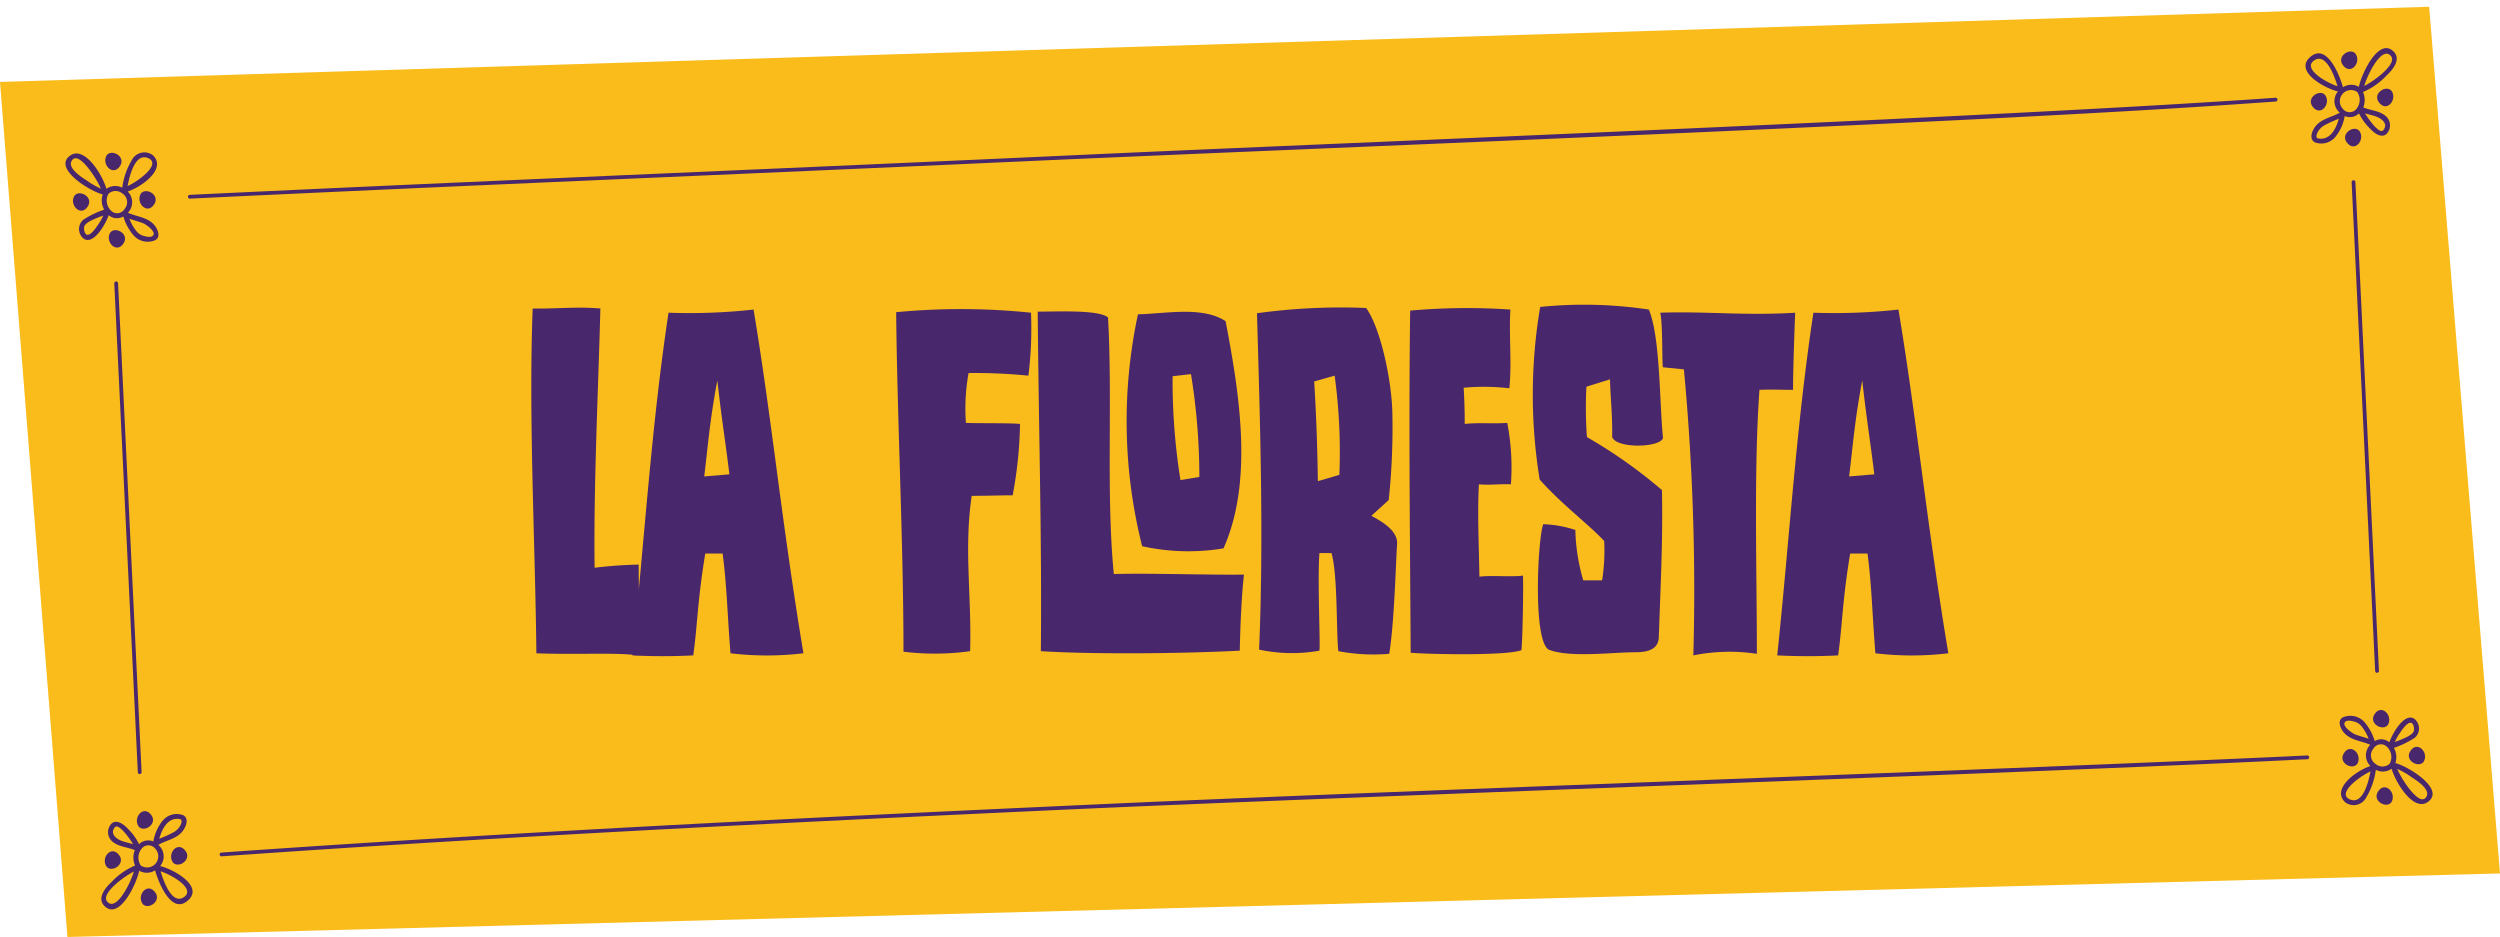 <svg id="Layer_1" data-name="Layer 1" xmlns="http://www.w3.org/2000/svg" viewBox="0 0 150.899 56.557"><defs><style>.cls-1{fill:#fabc1a;}.cls-2{fill:#48276c;}</style></defs><title>imagen-floresta-03-04</title><polygon class="cls-1" points="150.899 52.721 4.072 56.557 0 4.945 146.623 0.408 150.899 52.721"/><path class="cls-2" d="M6.201,11.734a1.142,1.142,0,0,0,.087.921l-.016.005a5.581,5.581,0,0,0-1.252.609.744.744,0,0,0,.014,1.124c.584.44,1.324-.82,1.529-1.404a.756.756,0,0,0,.882.077,3.115,3.115,0,0,0,.639,1.166,1.144,1.144,0,0,0,1.294.261c.369-.217.106-.732-.102-.953-.409-.436-1.038-.462-1.556-.7.023-.026.047-.05.067-.078a.908.908,0,0,0-.082-1.204c.834-.266,2.365-1.357,1.534-2.178a.849.849,0,0,0-1.289.298,4.32,4.32,0,0,0-.572,1.652.914.914,0,0,0-.954.067c-.253-.892-1.424-2.776-2.301-1.911C3.333,10.266,5.48,11.566,6.201,11.734Zm-.964,2.429c-.14-.053-.183-.333-.16-.455.034-.178.245-.296.387-.377a6.67,6.67,0,0,1,.769-.319,3.499,3.499,0,0,1-.323.566C5.814,13.721,5.466,14.25,5.237,14.163Zm3.974.075c-.148.121-.439.026-.598-.016a.902.902,0,0,1-.446-.36,2.632,2.632,0,0,1-.354-.658c.275.098.562.165.833.274C8.801,13.54,9.493,14.007,9.211,14.237ZM8.938,9.542c.837.355-.6,1.404-1.237,1.69C7.833,10.529,8.178,9.219,8.938,9.542Zm-1.563,2.129a.623.623,0,0,1,.145.942.52.52,0,0,1-.85.067.838.838,0,0,1-.122-.984A.63.63,0,0,1,7.375,11.671Zm-3.069-1.922c.354-.774,1.482.93,1.784,1.636a4.748,4.748,0,0,1-.86-.493C4.948,10.71,4.108,10.18,4.306,9.749Z"/><path class="cls-2" d="M7.258,9.999c.34-.561-.519-1.024-.818-.628C6.1,9.932,6.842,10.693,7.258,9.999Z"/><path class="cls-2" d="M5.31,12.442c.34-.561-.519-1.024-.818-.628C4.152,12.375,4.894,13.136,5.31,12.442Z"/><path class="cls-2" d="M6.653,14.039c-.34.561.402,1.322.818.628C7.81,14.106,6.952,13.643,6.653,14.039Z"/><path class="cls-2" d="M8.501,11.685c-.34.561.402,1.322.818.628C9.659,11.752,8.801,11.289,8.501,11.685Z"/><path class="cls-2" d="M141.116,5.521a.913.913,0,0,0,.037,1.209c.023.027.049.048.073.072-.466.27-1.069.357-1.432.783-.211.247-.452.758-.096.996a1.103,1.103,0,0,0,1.253-.304,2.675,2.675,0,0,0,.574-1.273.783.783,0,0,0,.863-.163,3.324,3.324,0,0,0,.642.898c.225.242.642.614.988.375A.74.74,0,0,0,144,7.004c-.378-.328-.91-.331-1.35-.52l-.006-.001a1.185,1.185,0,0,0-.015-.929,4.119,4.119,0,0,0,1.406-.98c.372-.344.919-.977.448-1.457-.872-.888-1.919,1.253-2.103,2.125a.91.91,0,0,0-.958.023c-.222-.792-1.027-2.775-2.042-1.763C138.546,4.337,140.295,5.324,141.116,5.521Zm-1.184,2.838c-.178-.031-.098-.25-.052-.353a1.007,1.007,0,0,1,.413-.438,7.597,7.597,0,0,1,.878-.399C140.999,7.783,140.64,8.481,139.932,8.358Zm3.919-.497c-.212.251-.827-.567-1.101-1.021.235.072.48.12.71.208C143.789,7.176,144.162,7.493,143.851,7.861Zm.477-4.464c.353.459-.974,1.465-1.623,1.792C142.917,4.446,143.8,2.71,144.327,3.397Zm-2.045,2.154a.847.847,0,0,1-.027.991.521.521,0,0,1-.853.015.673.673,0,0,1,.879-1.006Zm-2.586-1.915c.689-.451,1.193.892,1.393,1.567C140.421,4.995,138.934,4.135,139.697,3.636Z"/><path class="cls-2" d="M142.167,3.226c-.336-.365-1.146.178-.754.704C141.894,4.581,142.56,3.753,142.167,3.226Z"/><path class="cls-2" d="M144.341,5.471c-.336-.365-1.146.178-.754.704C144.067,6.825,144.733,5.997,144.341,5.471Z"/><path class="cls-2" d="M142.404,7.893c-.336-.365-1.146.178-.754.704C142.13,9.248,142.796,8.42,142.404,7.893Z"/><path class="cls-2" d="M140.337,5.727c-.336-.365-1.146.178-.754.704C140.064,7.082,140.729,6.254,140.337,5.727Z"/><path class="cls-2" d="M9.667,52.275A.913.913,0,0,0,9.63,51.066c-.023-.027-.049-.048-.073-.072.466-.27,1.069-.357,1.432-.783.211-.247.452-.758.096-.996a1.103,1.103,0,0,0-1.253.304,2.675,2.675,0,0,0-.574,1.273.783.783,0,0,0-.863.163,3.331,3.331,0,0,0-.643-.898c-.226-.242-.642-.614-.988-.375a.74.74,0,0,0,.019,1.111c.378.328.909.331,1.35.52l.006.001a1.185,1.185,0,0,0,.015.929,4.121,4.121,0,0,0-1.406.98c-.373.344-.919.977-.448,1.457.872.888,1.919-1.253,2.103-2.125a.91.91,0,0,0,.958-.023c.223.792,1.027,2.775,2.042,1.763C12.238,53.459,10.488,52.472,9.667,52.275Zm1.184-2.838c.178.031.099.25.052.353a1.006,1.006,0,0,1-.413.438,7.602,7.602,0,0,1-.878.399C9.785,50.013,10.143,49.315,10.851,49.438Zm-3.919.497c.212-.251.827.567,1.101,1.021-.235-.072-.48-.12-.71-.208C6.994,50.62,6.622,50.303,6.933,49.935ZM6.456,54.398c-.353-.459.974-1.465,1.623-1.792C7.866,53.35,6.983,55.086,6.456,54.398Zm2.045-2.154a.847.847,0,0,1,.027-.991.521.521,0,0,1,.853-.015.673.673,0,0,1-.879,1.006Zm2.586,1.915c-.689.451-1.193-.892-1.394-1.567C10.362,52.801,11.85,53.661,11.087,54.159Z"/><path class="cls-2" d="M8.616,54.57c.336.365,1.146-.178.754-.704C8.89,53.215,8.224,54.043,8.616,54.57Z"/><path class="cls-2" d="M6.442,52.325c.336.365,1.146-.178.754-.704C6.716,50.97,6.05,51.799,6.442,52.325Z"/><path class="cls-2" d="M8.38,49.902c.336.365,1.146-.178.754-.704C8.653,48.548,7.987,49.376,8.38,49.902Z"/><path class="cls-2" d="M10.446,52.068c.336.365,1.146-.178.754-.704C10.719,50.714,10.054,51.542,10.446,52.068Z"/><path class="cls-2" d="M144.582,46.062a1.142,1.142,0,0,0-.087-.921l.016-.005a5.582,5.582,0,0,0,1.252-.609.743.743,0,0,0-.015-1.124c-.584-.44-1.325.82-1.529,1.404a.756.756,0,0,0-.881-.077,3.115,3.115,0,0,0-.639-1.166,1.144,1.144,0,0,0-1.293-.261c-.369.217-.106.732.102.953.409.436,1.038.462,1.556.7-.022.026-.047.05-.067.078a.908.908,0,0,0,.081,1.204c-.834.266-2.365,1.357-1.535,2.178a.849.849,0,0,0,1.289-.298,4.315,4.315,0,0,0,.572-1.652.915.915,0,0,0,.954-.067c.253.892,1.424,2.776,2.3,1.911C147.45,47.53,145.303,46.23,144.582,46.062Zm.964-2.429c.14.053.183.333.16.455-.035.178-.245.296-.387.377a6.664,6.664,0,0,1-.769.319,3.519,3.519,0,0,1,.323-.566C144.97,44.075,145.317,43.546,145.546,43.633Zm-3.974-.075c.148-.121.439-.026.598.016a.904.904,0,0,1,.446.36,2.632,2.632,0,0,1,.353.658c-.275-.098-.562-.165-.833-.274C141.982,44.256,141.291,43.789,141.572,43.559Zm.273,4.696c-.838-.355.6-1.404,1.237-1.69C142.951,47.267,142.605,48.577,141.845,48.254Zm1.563-2.129a.623.623,0,0,1-.145-.942.52.52,0,0,1,.85-.067.838.838,0,0,1,.122.984A.631.631,0,0,1,143.408,46.125Zm3.069,1.922c-.354.774-1.482-.93-1.784-1.636a4.753,4.753,0,0,1,.86.493C145.835,47.086,146.675,47.615,146.477,48.047Z"/><path class="cls-2" d="M143.525,47.797c-.339.561.519,1.024.818.628C144.684,47.864,143.941,47.103,143.525,47.797Z"/><path class="cls-2" d="M145.473,45.354c-.34.561.519,1.024.818.628C146.631,45.42,145.889,44.66,145.473,45.354Z"/><path class="cls-2" d="M143.312,43.129c-.34.561.519,1.024.818.628C144.47,43.195,143.728,42.435,143.312,43.129Z"/><path class="cls-2" d="M142.282,46.111c.34-.561-.403-1.322-.818-.628C141.124,46.044,141.982,46.507,142.282,46.111Z"/><path class="cls-2" d="M11.464,11.989c16.633-.8,33.271-1.476,49.906-2.233,16.998-.773,55.785-2.252,72.762-3.404q1.614-.109,3.228-.224a.114.114,0,0,0-.011-.228c-16.816,1.192-55.446,2.681-72.286,3.458-16.819.777-33.642,1.462-50.459,2.253q-1.576.074-3.151.15A.114.114,0,0,0,11.464,11.989Z"/><path class="cls-2" d="M139.261,45.599c-16.632.8-55.06,2.134-71.694,2.891-16.998.773-33.997,1.594-50.974,2.746q-1.614.109-3.228.224a.114.114,0,0,0,.011.228C30.192,50.496,47.033,49.666,63.873,48.888c16.819-.777,55.43-2.12,72.248-2.911q1.576-.074,3.151-.15A.114.114,0,0,0,139.261,45.599Z"/><path class="cls-2" d="M141.943,10.997l1.421,29.504a.114.114,0,0,0,.228-.011L142.171,10.987A.114.114,0,0,0,141.943,10.997Z"/><path class="cls-2" d="M6.898,17.109,8.319,46.613a.114.114,0,0,0,.228-.011L7.126,17.098A.114.114,0,0,0,6.898,17.109Z"/><path class="cls-2" d="M38.487,39.559c-1.234-.19-3.736-.032-6.112-.127-.064-6.556-.475-14.095-.223-20.811,1.237.032,2.694-.126,4.087,0-.128,4.942-.413,10.643-.349,15.648a25.821,25.821,0,0,1,2.661-.19C38.551,36.042,38.646,37.816,38.487,39.559Z"/><path class="cls-2" d="M48.495,39.432a18.584,18.584,0,0,1-4.403,0c-.19-2.376-.221-4.117-.475-6.019H42.57c-.475,2.851-.475,4.403-.727,6.146a35.68,35.68,0,0,1-3.675,0c.729-6.905,1.139-13.778,2.184-20.684a35.155,35.155,0,0,0,5.132-.19C46.562,25.114,47.196,31.64,48.495,39.432ZM44.027,28.631c-.221-1.837-.475-3.39-.729-5.67-.475,2.533-.57,4.022-.791,5.796Z"/><path class="cls-2" d="M54.092,18.843a41.141,41.141,0,0,1,8.14.032,23.21,23.21,0,0,1-.159,3.8,32.456,32.456,0,0,0-3.611-.158,12.004,12.004,0,0,0-.159,3.009c.667.032,2.756,0,3.264.064a24.782,24.782,0,0,1-.444,4.307c-.729,0-1.616.032-2.471.032-.475,3.231,0,5.987-.095,9.375a15.429,15.429,0,0,1-4.023.032C54.534,32.748,54.154,25.304,54.092,18.843Z"/><path class="cls-2" d="M62.826,39.305c.064-6.841-.126-13.05-.19-20.494,1.173,0,3.675-.126,4.244.349.285,5.163-.126,10.548.349,15.489,2.155-.063,5.733.064,7.855.032-.157,1.425-.221,3.199-.252,4.593C71.125,39.464,65.9,39.495,62.826,39.305Zm6.115-6.334a30.815,30.815,0,0,1-.254-14c1.647-.032,3.864-.507,5.289.412.888,4.624,1.647,9.724-.126,13.716A12.938,12.938,0,0,1,68.941,32.97Zm3.452-4.181a38.66,38.66,0,0,0-.506-6.209l-1.109.127a37.88,37.88,0,0,0,.475,6.271Z"/><path class="cls-2" d="M80.782,39.305c-.128-1.077-.033-4.624-.413-5.923h-.729c-.126,1.773.064,5.353,0,5.892a9.431,9.431,0,0,1-3.641-.064c.285-6.746.062-13.651-.128-20.303A36.924,36.924,0,0,1,82.46,18.59c.886,1.234,1.552,4.434,1.583,6.366a41.376,41.376,0,0,1-.221,5.226L82.776,31.133c.508.285,1.616.855,1.552,1.71-.064.792-.159,4.719-.475,6.62A11.32,11.32,0,0,1,80.782,39.305Zm.062-10.643a34.277,34.277,0,0,0-.285-5.987l-1.234.349c.126,2.09.19,3.927.221,6.019Z"/><path class="cls-2" d="M91.832,39.242c-.824.348-5.607.253-6.684.158-.031-5.828-.126-13.684-.031-20.652A38.615,38.615,0,0,1,91.167,18.685c-.095,1.551.095,3.167-.064,4.751a13.416,13.416,0,0,0-2.756-.032c.031.571.064,1.204.064,2.186.855-.096,1.678,0,2.566-.064a14.117,14.117,0,0,1,.221,3.707c-.634-.032-1.234.063-1.932,0-.095,1.837,0,3.611.031,5.575.824-.095,1.806.031,2.63-.064C91.958,35.789,91.896,38.703,91.832,39.242Z"/><path class="cls-2" d="M100.124,38.481c-.031.602-.475.888-1.393.888-1.424,0-3.99.348-5.258-.159-.983-.602-.634-6.905-.318-7.57a6.964,6.964,0,0,1,1.932.348,11.718,11.718,0,0,0,.477,3.041H96.703a11.78,11.78,0,0,0,.126-2.375c-.98-1.046-2.502-2.154-3.895-3.707A31.794,31.794,0,0,1,92.965,18.526a26.243,26.243,0,0,1,6.559.159c.696,1.678.632,5.543.855,7.76-.223.602-2.915.634-3.072-.095.031-1.141-.097-2.28-.128-3.453l-1.424.444a24.514,24.514,0,0,0,.031,3.041,29.828,29.828,0,0,1,4.529,3.199C100.378,32.716,100.219,35.599,100.124,38.481Z"/><path class="cls-2" d="M106.201,23.531c-.349,4.846-.157,10.865-.157,15.933a11.046,11.046,0,0,0-3.834.095,143.173,143.173,0,0,0-.57-17.263l-1.268-.127c-.064-.38,0-2.565-.159-3.294,2.756-.095,5.132.19,8.142,0,0,0-.128,3.231-.128,4.656C107.627,23.531,106.804,23.499,106.201,23.531Z"/><path class="cls-2" d="M117.6,39.432a18.584,18.584,0,0,1-4.403,0c-.19-2.376-.221-4.117-.475-6.019h-1.047c-.475,2.851-.475,4.403-.727,6.146a35.68,35.68,0,0,1-3.675,0c.729-6.905,1.139-13.778,2.184-20.684a35.155,35.155,0,0,0,5.132-.19C115.668,25.114,116.301,31.64,117.6,39.432ZM113.133,28.631c-.221-1.837-.475-3.39-.729-5.67-.475,2.533-.57,4.022-.791,5.796Z"/></svg>